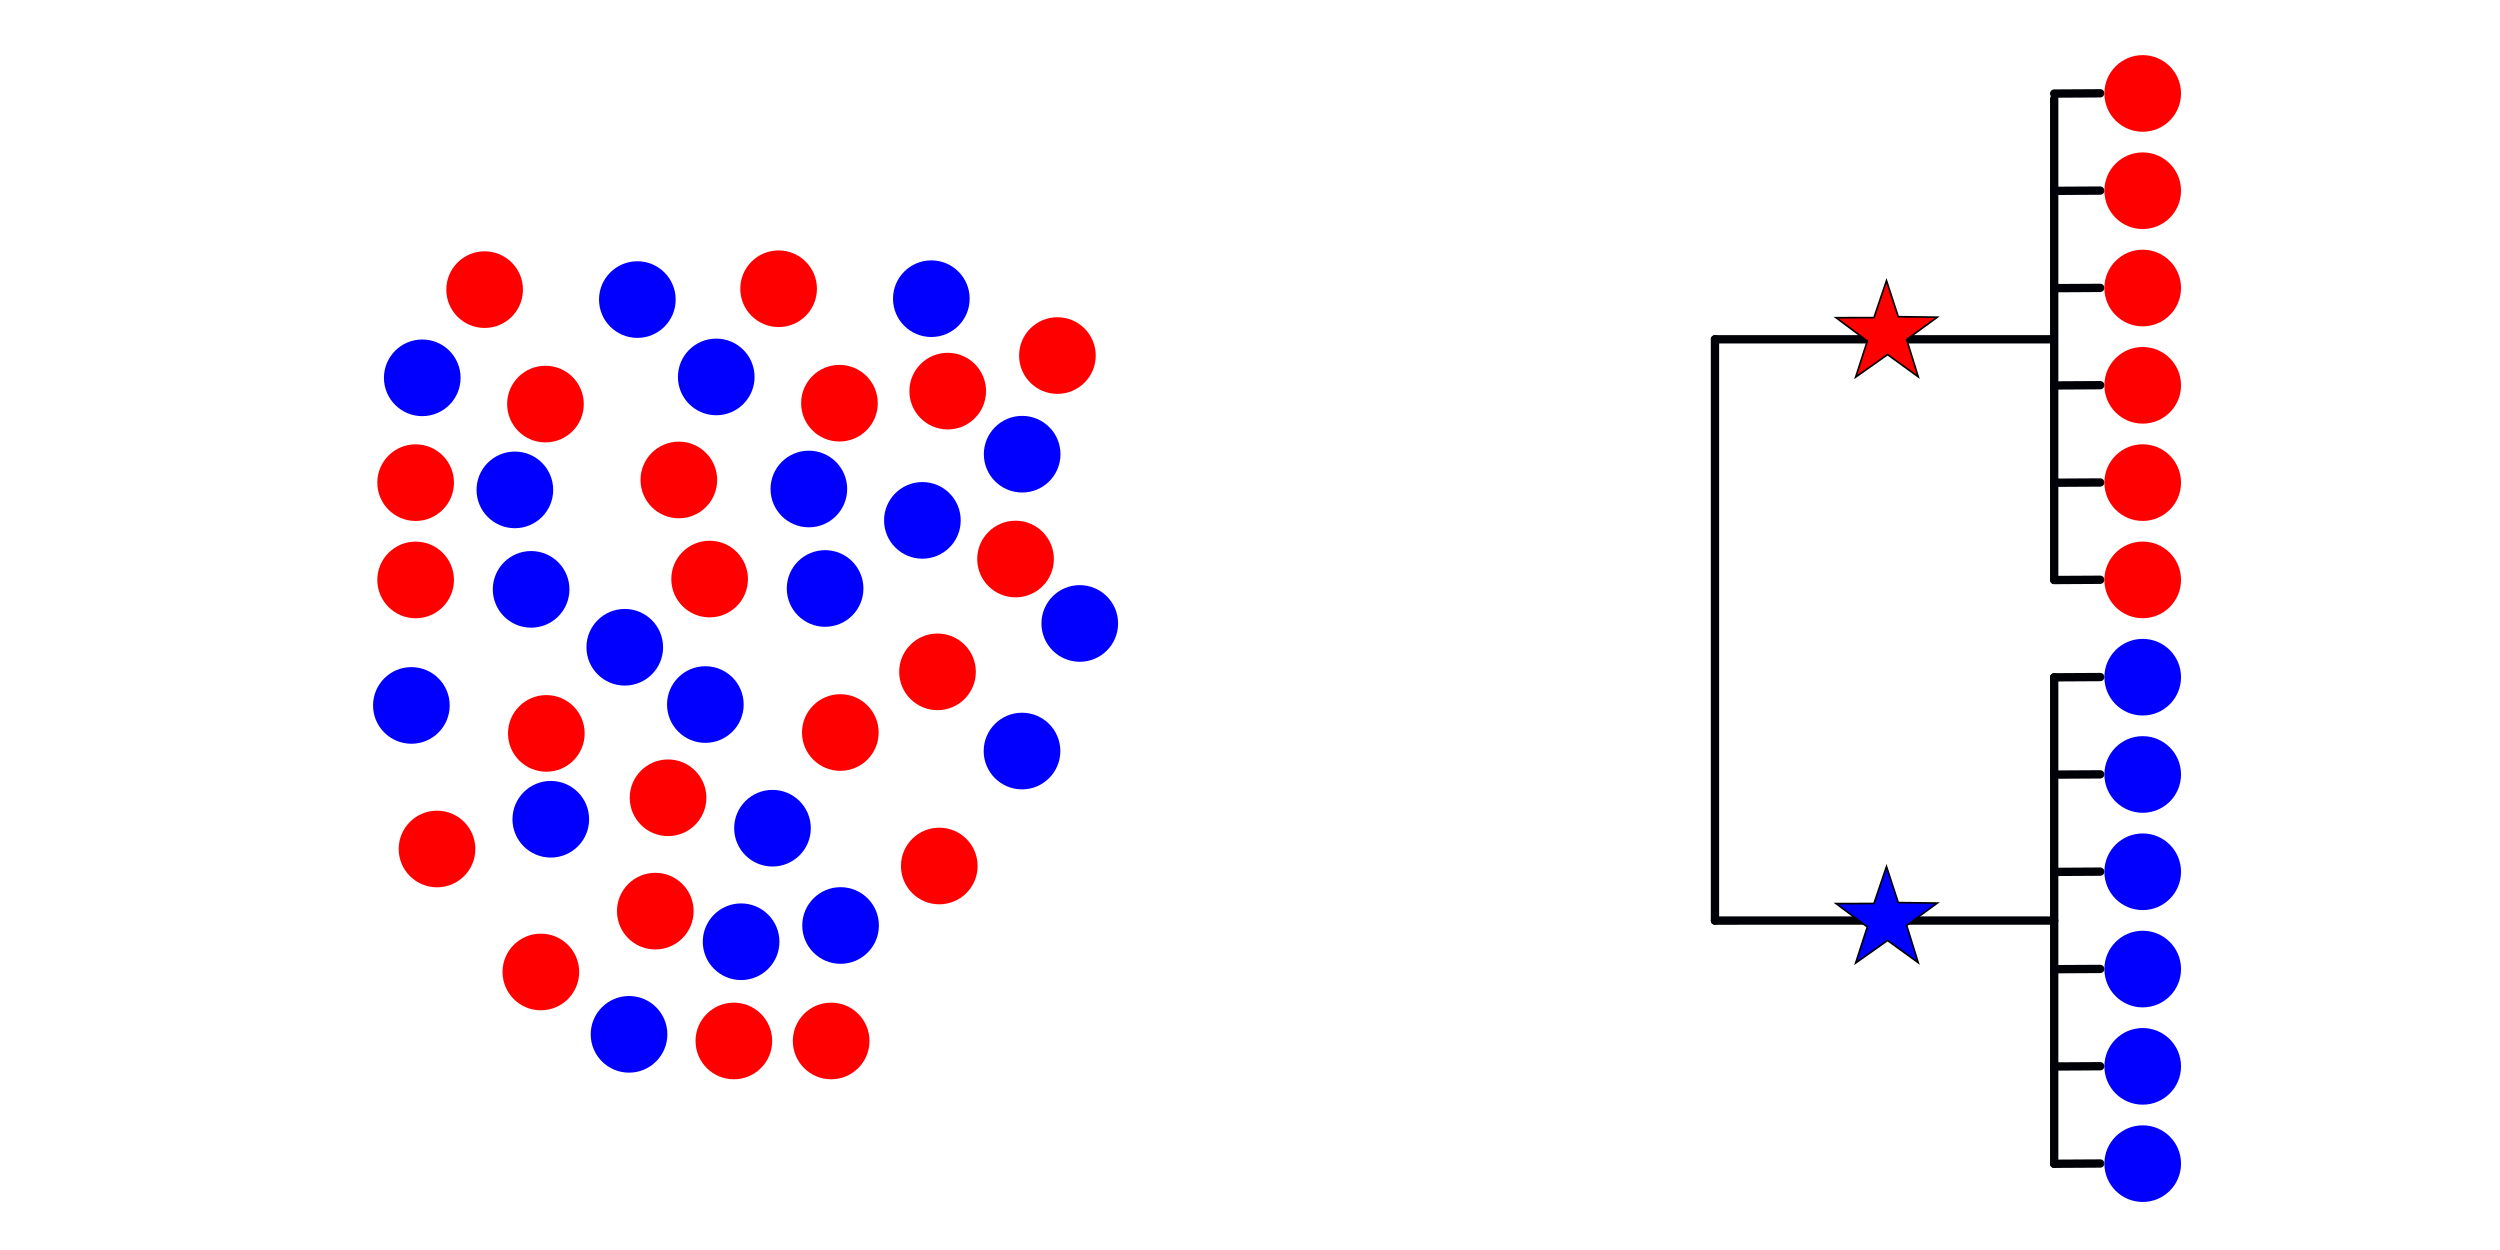 <?xml version="1.0" encoding="UTF-8" standalone="no"?>
<!-- Created with Inkscape (http://www.inkscape.org/) -->

<svg
   width="396.875mm"
   height="198.438mm"
   viewBox="0 0 396.875 198.438"
   version="1.1"
   id="svg13149"
   inkscape:version="1.1.2 (0a00cf5339, 2022-02-04)"
   sodipodi:docname="linsort1.svg"
   xmlns:inkscape="http://www.inkscape.org/namespaces/inkscape"
   xmlns:sodipodi="http://sodipodi.sourceforge.net/DTD/sodipodi-0.dtd"
   xmlns="http://www.w3.org/2000/svg"
   xmlns:svg="http://www.w3.org/2000/svg">
  <sodipodi:namedview
     id="namedview13151"
     pagecolor="#ffffff"
     bordercolor="#000000"
     borderopacity="0.25"
     inkscape:showpageshadow="2"
     inkscape:pageopacity="0.0"
     inkscape:pagecheckerboard="0"
     inkscape:deskcolor="#d1d1d1"
     inkscape:document-units="mm"
     showgrid="false"
     inkscape:zoom="0.56763341"
     inkscape:cx="481.82506"
     inkscape:cy="365.55283"
     inkscape:window-width="1920"
     inkscape:window-height="1023"
     inkscape:window-x="0"
     inkscape:window-y="20"
     inkscape:window-maximized="1"
     inkscape:current-layer="layer1"
     inkscape:pageshadow="2" />
  <defs
     id="defs13146" />
  <g
     inkscape:label="Layer 1"
     inkscape:groupmode="layer"
     id="layer1"
     transform="translate(-8.335,-44.02)">
    <path
       style="fill:#01beff;fill-opacity:1;stroke:#000007;stroke-width:1.323;stroke-linecap:round;stroke-linejoin:round;stroke-dasharray:none;stroke-opacity:1"
       d="m 334.437,58.875 c 7.308,-0.043 7.308,-0.043 7.308,-0.043"
       id="path15669-8-5" />
    <path
       style="fill:#01beff;fill-opacity:1;stroke:#000007;stroke-width:1.323;stroke-linecap:round;stroke-linejoin:round;stroke-dasharray:none;stroke-opacity:1"
       d="m 334.437,74.32 c 7.308,-0.043 7.308,-0.043 7.308,-0.043"
       id="path15669-8-54" />
    <path
       style="fill:#01beff;fill-opacity:1;stroke:#000007;stroke-width:1.323;stroke-linecap:round;stroke-linejoin:round;stroke-dasharray:none;stroke-opacity:1"
       d="m 334.437,89.765 c 7.308,-0.043 7.308,-0.043 7.308,-0.043"
       id="path15669-8-76" />
    <path
       style="fill:#01beff;fill-opacity:1;stroke:#000007;stroke-width:1.323;stroke-linecap:round;stroke-linejoin:round;stroke-dasharray:none;stroke-opacity:1"
       d="m 334.437,105.21 c 7.308,-0.043 7.308,-0.043 7.308,-0.043"
       id="path15669-8-56" />
    <path
       style="fill:#01beff;fill-opacity:1;stroke:#000007;stroke-width:1.323;stroke-linecap:round;stroke-linejoin:round;stroke-dasharray:none;stroke-opacity:1"
       d="m 334.437,120.655 c 7.308,-0.043 7.308,-0.043 7.308,-0.043"
       id="path15669-8-93" />
    <path
       style="fill:#01beff;fill-opacity:1;stroke:#000007;stroke-width:1.323;stroke-linecap:round;stroke-linejoin:round;stroke-dasharray:none;stroke-opacity:1"
       d="m 334.437,136.1 c 7.308,-0.043 7.308,-0.043 7.308,-0.043"
       id="path15669-8-74" />
    <path
       style="fill:#01beff;fill-opacity:1;stroke:#000007;stroke-width:1.323;stroke-linecap:round;stroke-linejoin:round;stroke-dasharray:none;stroke-opacity:1"
       d="m 334.437,151.545 c 7.308,-0.043 7.308,-0.043 7.308,-0.043"
       id="path15669-8-52" />
    <path
       style="fill:#01beff;fill-opacity:1;stroke:#000007;stroke-width:1.323;stroke-linecap:round;stroke-linejoin:round;stroke-dasharray:none;stroke-opacity:1"
       d="m 334.437,166.99 c 7.308,-0.043 7.308,-0.043 7.308,-0.043"
       id="path15669-8-547" />
    <path
       style="fill:#01beff;fill-opacity:1;stroke:#000007;stroke-width:1.323;stroke-linecap:round;stroke-linejoin:round;stroke-dasharray:none;stroke-opacity:1"
       d="m 334.437,182.435 c 7.308,-0.043 7.308,-0.043 7.308,-0.043"
       id="path15669-8-4" />
    <path
       style="fill:#01beff;fill-opacity:1;stroke:#000007;stroke-width:1.323;stroke-linecap:round;stroke-linejoin:round;stroke-dasharray:none;stroke-opacity:1"
       d="m 334.437,197.88 c 7.308,-0.043 7.308,-0.043 7.308,-0.043"
       id="path15669-8-43" />
    <path
       style="fill:#01beff;fill-opacity:1;stroke:#000007;stroke-width:1.323;stroke-linecap:round;stroke-linejoin:round;stroke-dasharray:none;stroke-opacity:1"
       d="m 334.437,213.325 c 7.308,-0.043 7.308,-0.043 7.308,-0.043"
       id="path15669-8-0" />
    <path
       style="fill:#01beff;fill-opacity:1;stroke:#000007;stroke-width:1.323;stroke-linecap:round;stroke-linejoin:round;stroke-dasharray:none;stroke-opacity:1"
       d="m 334.437,228.77 c 7.308,-0.043 7.308,-0.043 7.308,-0.043"
       id="path15669-8-78" />
    <ellipse
       style="fill:#0100ff;fill-opacity:1;stroke:none;stroke-width:1.061"
       id="path13699-1"
       cx="348.49"
       cy="166.969"
       rx="6.084"
       ry="6.084" />
    <ellipse
       style="fill:#0100ff;fill-opacity:1;stroke:none;stroke-width:1.061"
       id="path13699-1-3"
       cx="348.49"
       cy="182.414"
       rx="6.084"
       ry="6.084" />
    <ellipse
       style="fill:#0100ff;fill-opacity:1;stroke:none;stroke-width:1.061"
       id="path13699-1-3-2"
       cx="348.49"
       cy="197.859"
       rx="6.084"
       ry="6.084" />
    <ellipse
       style="fill:#0100ff;fill-opacity:1;stroke:none;stroke-width:1.061"
       id="path13699-1-3-0"
       cx="348.49"
       cy="213.304"
       rx="6.084"
       ry="6.084" />
    <ellipse
       style="fill:#0100ff;fill-opacity:1;stroke:none;stroke-width:1.061"
       id="path13699-1-3-6"
       cx="348.49"
       cy="228.749"
       rx="6.084"
       ry="6.084" />
    <ellipse
       style="fill:#ff0000;fill-opacity:1;stroke:none;stroke-width:1.061"
       id="path13699-2-9-6"
       cx="348.49"
       cy="136.079"
       rx="6.084"
       ry="6.084" />
    <ellipse
       style="fill:#0100ff;fill-opacity:1;stroke:none;stroke-width:1.061"
       id="path13699-2-9-1"
       cx="348.49"
       cy="151.524"
       rx="6.084"
       ry="6.084" />
    <ellipse
       style="fill:#ff0000;fill-opacity:1;stroke:none;stroke-width:1.061"
       id="path13699-2-9"
       cx="348.49"
       cy="105.189"
       rx="6.084"
       ry="6.084" />
    <ellipse
       style="fill:#ff0000;fill-opacity:1;stroke:none;stroke-width:1.061"
       id="path13699-2-9-3"
       cx="348.49"
       cy="120.634"
       rx="6.084"
       ry="6.084" />
    <ellipse
       style="fill:#ff0000;fill-opacity:1;stroke:none;stroke-width:1.061"
       id="path13699-3-3"
       cx="348.49"
       cy="74.299"
       rx="6.084"
       ry="6.084" />
    <ellipse
       style="fill:#ff0000;fill-opacity:1;stroke:none;stroke-width:1.061"
       id="path13699-3-3-9"
       cx="348.49"
       cy="58.854"
       rx="6.084"
       ry="6.084" />
    <ellipse
       style="fill:#ff0000;fill-opacity:1;stroke:none;stroke-width:1.061"
       id="path13699-3-3-7"
       cx="348.49"
       cy="89.744"
       rx="6.084"
       ry="6.084" />
    <ellipse
       style="fill:#0100ff;fill-opacity:1;stroke:none;stroke-width:1.061"
       id="path13699-1-36"
       cx="139.32"
       cy="137.441"
       rx="6.084"
       ry="6.084" />
    <ellipse
       style="fill:#0100ff;fill-opacity:1;stroke:none;stroke-width:1.061"
       id="path13699-1-3-7"
       cx="122.039"
       cy="103.858"
       rx="6.084"
       ry="6.084" />
    <ellipse
       style="fill:#0100ff;fill-opacity:1;stroke:none;stroke-width:1.061"
       id="path13699-1-3-2-5"
       cx="156.184"
       cy="91.437"
       rx="6.084"
       ry="6.084" />
    <ellipse
       style="fill:#0100ff;fill-opacity:1;stroke:none;stroke-width:1.061"
       id="path13699-1-3-0-3"
       cx="154.764"
       cy="126.631"
       rx="6.084"
       ry="6.084" />
    <ellipse
       style="fill:#0100ff;fill-opacity:1;stroke:none;stroke-width:1.061"
       id="path13699-1-3-6-5"
       cx="120.311"
       cy="155.866"
       rx="6.084"
       ry="6.084" />
    <ellipse
       style="fill:#ff0000;fill-opacity:1;stroke:none;stroke-width:1.061"
       id="path13699-2-9-6-6"
       cx="120.988"
       cy="135.945"
       rx="6.084"
       ry="6.084" />
    <ellipse
       style="fill:#0100ff;fill-opacity:1;stroke:none;stroke-width:1.061"
       id="path13699-2-9-1-2"
       cx="136.74"
       cy="121.648"
       rx="6.084"
       ry="6.084" />
    <ellipse
       style="fill:#ff0000;fill-opacity:1;stroke:none;stroke-width:1.061"
       id="path13699-2-9-9"
       cx="141.736"
       cy="160.307"
       rx="6.084"
       ry="6.084" />
    <ellipse
       style="fill:#ff0000;fill-opacity:1;stroke:none;stroke-width:1.061"
       id="path13699-2-9-3-1"
       cx="116.101"
       cy="120.213"
       rx="6.084"
       ry="6.084" />
    <ellipse
       style="fill:#ff0000;fill-opacity:1;stroke:none;stroke-width:1.061"
       id="path13699-3-3-2"
       cx="141.597"
       cy="108.028"
       rx="6.084"
       ry="6.084" />
    <ellipse
       style="fill:#ff0000;fill-opacity:1;stroke:none;stroke-width:1.061"
       id="path13699-3-3-9-7"
       cx="157.165"
       cy="150.676"
       rx="6.084"
       ry="6.084" />
    <ellipse
       style="fill:#ff0000;fill-opacity:1;stroke:none;stroke-width:1.061"
       id="path13699-3-3-7-0"
       cx="131.94"
       cy="89.858"
       rx="6.084"
       ry="6.084" />
    <ellipse
       style="fill:#0100ff;fill-opacity:1;stroke:none;stroke-width:1.061"
       id="path13699-1-36-9"
       cx="92.65"
       cy="137.581"
       rx="6.084"
       ry="6.084" />
    <ellipse
       style="fill:#0100ff;fill-opacity:1;stroke:none;stroke-width:1.061"
       id="path13699-1-3-7-3"
       cx="75.369"
       cy="103.999"
       rx="6.084"
       ry="6.084" />
    <ellipse
       style="fill:#0100ff;fill-opacity:1;stroke:none;stroke-width:1.061"
       id="path13699-1-3-2-5-6"
       cx="109.514"
       cy="91.578"
       rx="6.084"
       ry="6.084" />
    <ellipse
       style="fill:#0100ff;fill-opacity:1;stroke:none;stroke-width:1.061"
       id="path13699-1-3-0-3-0"
       cx="107.516"
       cy="146.774"
       rx="6.084"
       ry="6.084" />
    <ellipse
       style="fill:#0100ff;fill-opacity:1;stroke:none;stroke-width:1.061"
       id="path13699-1-3-6-5-6"
       cx="73.641"
       cy="156.007"
       rx="6.084"
       ry="6.084" />
    <ellipse
       style="fill:#ff0000;fill-opacity:1;stroke:none;stroke-width:1.061"
       id="path13699-2-9-6-6-2"
       cx="74.318"
       cy="136.085"
       rx="6.084"
       ry="6.084" />
    <ellipse
       style="fill:#0100ff;fill-opacity:1;stroke:none;stroke-width:1.061"
       id="path13699-2-9-1-2-6"
       cx="90.07"
       cy="121.789"
       rx="6.084"
       ry="6.084" />
    <ellipse
       style="fill:#ff0000;fill-opacity:1;stroke:none;stroke-width:1.061"
       id="path13699-2-9-9-1"
       cx="95.066"
       cy="160.448"
       rx="6.084"
       ry="6.084" />
    <ellipse
       style="fill:#ff0000;fill-opacity:1;stroke:none;stroke-width:1.061"
       id="path13699-2-9-3-1-8"
       cx="74.318"
       cy="120.64"
       rx="6.084"
       ry="6.084" />
    <ellipse
       style="fill:#ff0000;fill-opacity:1;stroke:none;stroke-width:1.061"
       id="path13699-3-3-2-7"
       cx="94.927"
       cy="108.168"
       rx="6.084"
       ry="6.084" />
    <ellipse
       style="fill:#ff0000;fill-opacity:1;stroke:none;stroke-width:1.061"
       id="path13699-3-3-9-7-9"
       cx="114.388"
       cy="170.667"
       rx="6.084"
       ry="6.084" />
    <ellipse
       style="fill:#ff0000;fill-opacity:1;stroke:none;stroke-width:1.061"
       id="path13699-3-3-7-0-2"
       cx="85.27"
       cy="89.999"
       rx="6.084"
       ry="6.084" />
    <ellipse
       style="fill:#0100ff;fill-opacity:1;stroke:none;stroke-width:1.061"
       id="path13699-1-3-7-3-2"
       cx="170.603"
       cy="116.125"
       rx="6.084"
       ry="6.084" />
    <ellipse
       style="fill:#0100ff;fill-opacity:1;stroke:none;stroke-width:1.061"
       id="path13699-2-9-1-2-6-9"
       cx="179.747"
       cy="142.994"
       rx="6.084"
       ry="6.084" />
    <ellipse
       style="fill:#ff0000;fill-opacity:1;stroke:none;stroke-width:1.061"
       id="path13699-2-9-3-1-8-3"
       cx="169.552"
       cy="132.766"
       rx="6.084"
       ry="6.084" />
    <ellipse
       style="fill:#ff0000;fill-opacity:1;stroke:none;stroke-width:1.061"
       id="path13699-3-3-2-7-1"
       cx="176.199"
       cy="100.465"
       rx="6.084"
       ry="6.084" />
    <ellipse
       style="fill:#ff0000;fill-opacity:1;stroke:none;stroke-width:1.061"
       id="path13699-3-3-7-0-2-9"
       cx="158.786"
       cy="106.112"
       rx="6.084"
       ry="6.084" />
    <path
       style="fill:#01beff;fill-opacity:1;stroke:#000007;stroke-width:1.323;stroke-linecap:round;stroke-linejoin:round;stroke-dasharray:none;stroke-opacity:1"
       d="m 334.437,151.554 v 77.216"
       id="path17408" />
    <path
       style="fill:#01beff;fill-opacity:1;stroke:#000007;stroke-width:1.323;stroke-linecap:round;stroke-linejoin:round;stroke-dasharray:none;stroke-opacity:1"
       d="M 334.437,59.694 V 136.073"
       id="path17412" />
    <path
       style="fill:#01beff;fill-opacity:1;stroke:#000007;stroke-width:1.323;stroke-linecap:round;stroke-linejoin:round;stroke-dasharray:none;stroke-opacity:1"
       d="m 333.835,97.884 c -53.24,0 -53.24,0 -53.24,0"
       id="path17418" />
    <path
       style="fill:#01beff;fill-opacity:1;stroke:#000007;stroke-width:1.323;stroke-linecap:round;stroke-linejoin:round;stroke-dasharray:none;stroke-opacity:1"
       d="m 280.586,97.878 c 2e-4,92.287 2e-4,92.287 2e-4,92.287"
       id="path17424" />
    <path
       style="fill:#01beff;fill-opacity:1;stroke:#000007;stroke-width:1.323;stroke-linecap:round;stroke-linejoin:round;stroke-dasharray:none;stroke-opacity:1"
       d="m 334.439,190.159 c -53.852,0.007 -53.852,0.007 -53.852,0.007"
       id="path17426" />
    <ellipse
       style="fill:#0100ff;fill-opacity:1;stroke:none;stroke-width:1.061"
       id="path13699-1-36-0"
       cx="-190.941"
       cy="141.777"
       rx="6.084"
       ry="6.084"
       transform="rotate(-90)" />
    <ellipse
       style="fill:#0100ff;fill-opacity:1;stroke:none;stroke-width:1.061"
       id="path13699-1-3-7-2"
       cx="-208.221"
       cy="108.194"
       rx="6.084"
       ry="6.084"
       transform="rotate(-90)" />
    <ellipse
       style="fill:#0100ff;fill-opacity:1;stroke:none;stroke-width:1.061"
       id="path13699-1-3-2-5-3"
       cx="-174.076"
       cy="95.773"
       rx="6.084"
       ry="6.084"
       transform="rotate(-90)" />
    <ellipse
       style="fill:#0100ff;fill-opacity:1;stroke:none;stroke-width:1.061"
       id="path13699-1-3-0-3-7"
       cx="-175.496"
       cy="130.967"
       rx="6.084"
       ry="6.084"
       transform="rotate(-90)" />
    <ellipse
       style="fill:#0100ff;fill-opacity:1;stroke:none;stroke-width:1.061"
       id="path13699-1-3-6-5-5"
       cx="-163.249"
       cy="170.579"
       rx="6.084"
       ry="6.084"
       transform="rotate(-90)" />
    <ellipse
       style="fill:#ff0000;fill-opacity:1;stroke:none;stroke-width:1.061"
       id="path13699-2-9-6-6-9"
       cx="-209.273"
       cy="140.281"
       rx="6.084"
       ry="6.084"
       transform="rotate(-90)" />
    <ellipse
       style="fill:#0100ff;fill-opacity:1;stroke:none;stroke-width:1.061"
       id="path13699-2-9-1-2-2"
       cx="-193.521"
       cy="125.985"
       rx="6.084"
       ry="6.084"
       transform="rotate(-90)" />
    <ellipse
       style="fill:#ff0000;fill-opacity:1;stroke:none;stroke-width:1.061"
       id="path13699-2-9-9-2"
       cx="-181.496"
       cy="157.446"
       rx="6.084"
       ry="6.084"
       transform="rotate(-90)" />
    <ellipse
       style="fill:#ff0000;fill-opacity:1;stroke:none;stroke-width:1.061"
       id="path13699-2-9-3-1-89"
       cx="-209.273"
       cy="124.836"
       rx="6.084"
       ry="6.084"
       transform="rotate(-90)" />
    <ellipse
       style="fill:#ff0000;fill-opacity:1;stroke:none;stroke-width:1.061"
       id="path13699-3-3-2-73"
       cx="-188.663"
       cy="112.364"
       rx="6.084"
       ry="6.084"
       transform="rotate(-90)" />
    <ellipse
       style="fill:#ff0000;fill-opacity:1;stroke:none;stroke-width:1.061"
       id="path13699-3-3-9-7-6"
       cx="-178.798"
       cy="77.712"
       rx="6.084"
       ry="6.084"
       transform="rotate(-90)" />
    <ellipse
       style="fill:#ff0000;fill-opacity:1;stroke:none;stroke-width:1.061"
       id="path13699-3-3-7-0-1"
       cx="-198.321"
       cy="94.195"
       rx="6.084"
       ry="6.084"
       transform="rotate(-90)" />
    <path
       sodipodi:type="star"
       style="fill:#ff0000;fill-opacity:1;stroke:#000000;stroke-width:1.002;stroke-linecap:round;stroke-opacity:1"
       id="path2375"
       inkscape:flatsided="false"
       sodipodi:sides="5"
       sodipodi:cx="840.51556"
       sodipodi:cy="82.472748"
       sodipodi:r1="31.890457"
       sodipodi:r2="12.403154"
       sodipodi:arg1="0.93767383"
       sodipodi:arg2="1.5318923"
       inkscape:rounded="0"
       inkscape:randomized="0"
       d="m 859.384,108.182 -18.386,-13.316 -19.103,13.496 6.982,-21.601 -18.739,-13.998 22.701,-0.034 7.522,-22.147 7.048,21.58 23.387,0.31 -18.346,13.371 z"
       transform="matrix(0.265,0,0,0.265,85.12,75.171)"
       inkscape:transform-center-x="0.012528549"
       inkscape:transform-center-y="-0.79380535" />
    <path
       sodipodi:type="star"
       style="fill:#0000ff;fill-opacity:1;stroke:#000000;stroke-width:1.002;stroke-linecap:round;stroke-opacity:1"
       id="path2375-0"
       inkscape:flatsided="false"
       sodipodi:sides="5"
       sodipodi:cx="840.51556"
       sodipodi:cy="82.472748"
       sodipodi:r1="31.890457"
       sodipodi:r2="12.403154"
       sodipodi:arg1="0.93767383"
       sodipodi:arg2="1.5318923"
       inkscape:rounded="0"
       inkscape:randomized="0"
       transform="matrix(0.265,0,0,0.265,85.12,168.18)"
       inkscape:transform-center-x="0.012528549"
       inkscape:transform-center-y="-0.79380535"
       d="m 859.384,108.182 -18.386,-13.316 -19.103,13.496 6.982,-21.601 -18.739,-13.998 22.701,-0.034 7.522,-22.147 7.048,21.58 23.387,0.31 -18.346,13.371 z" />
  </g>
</svg>
